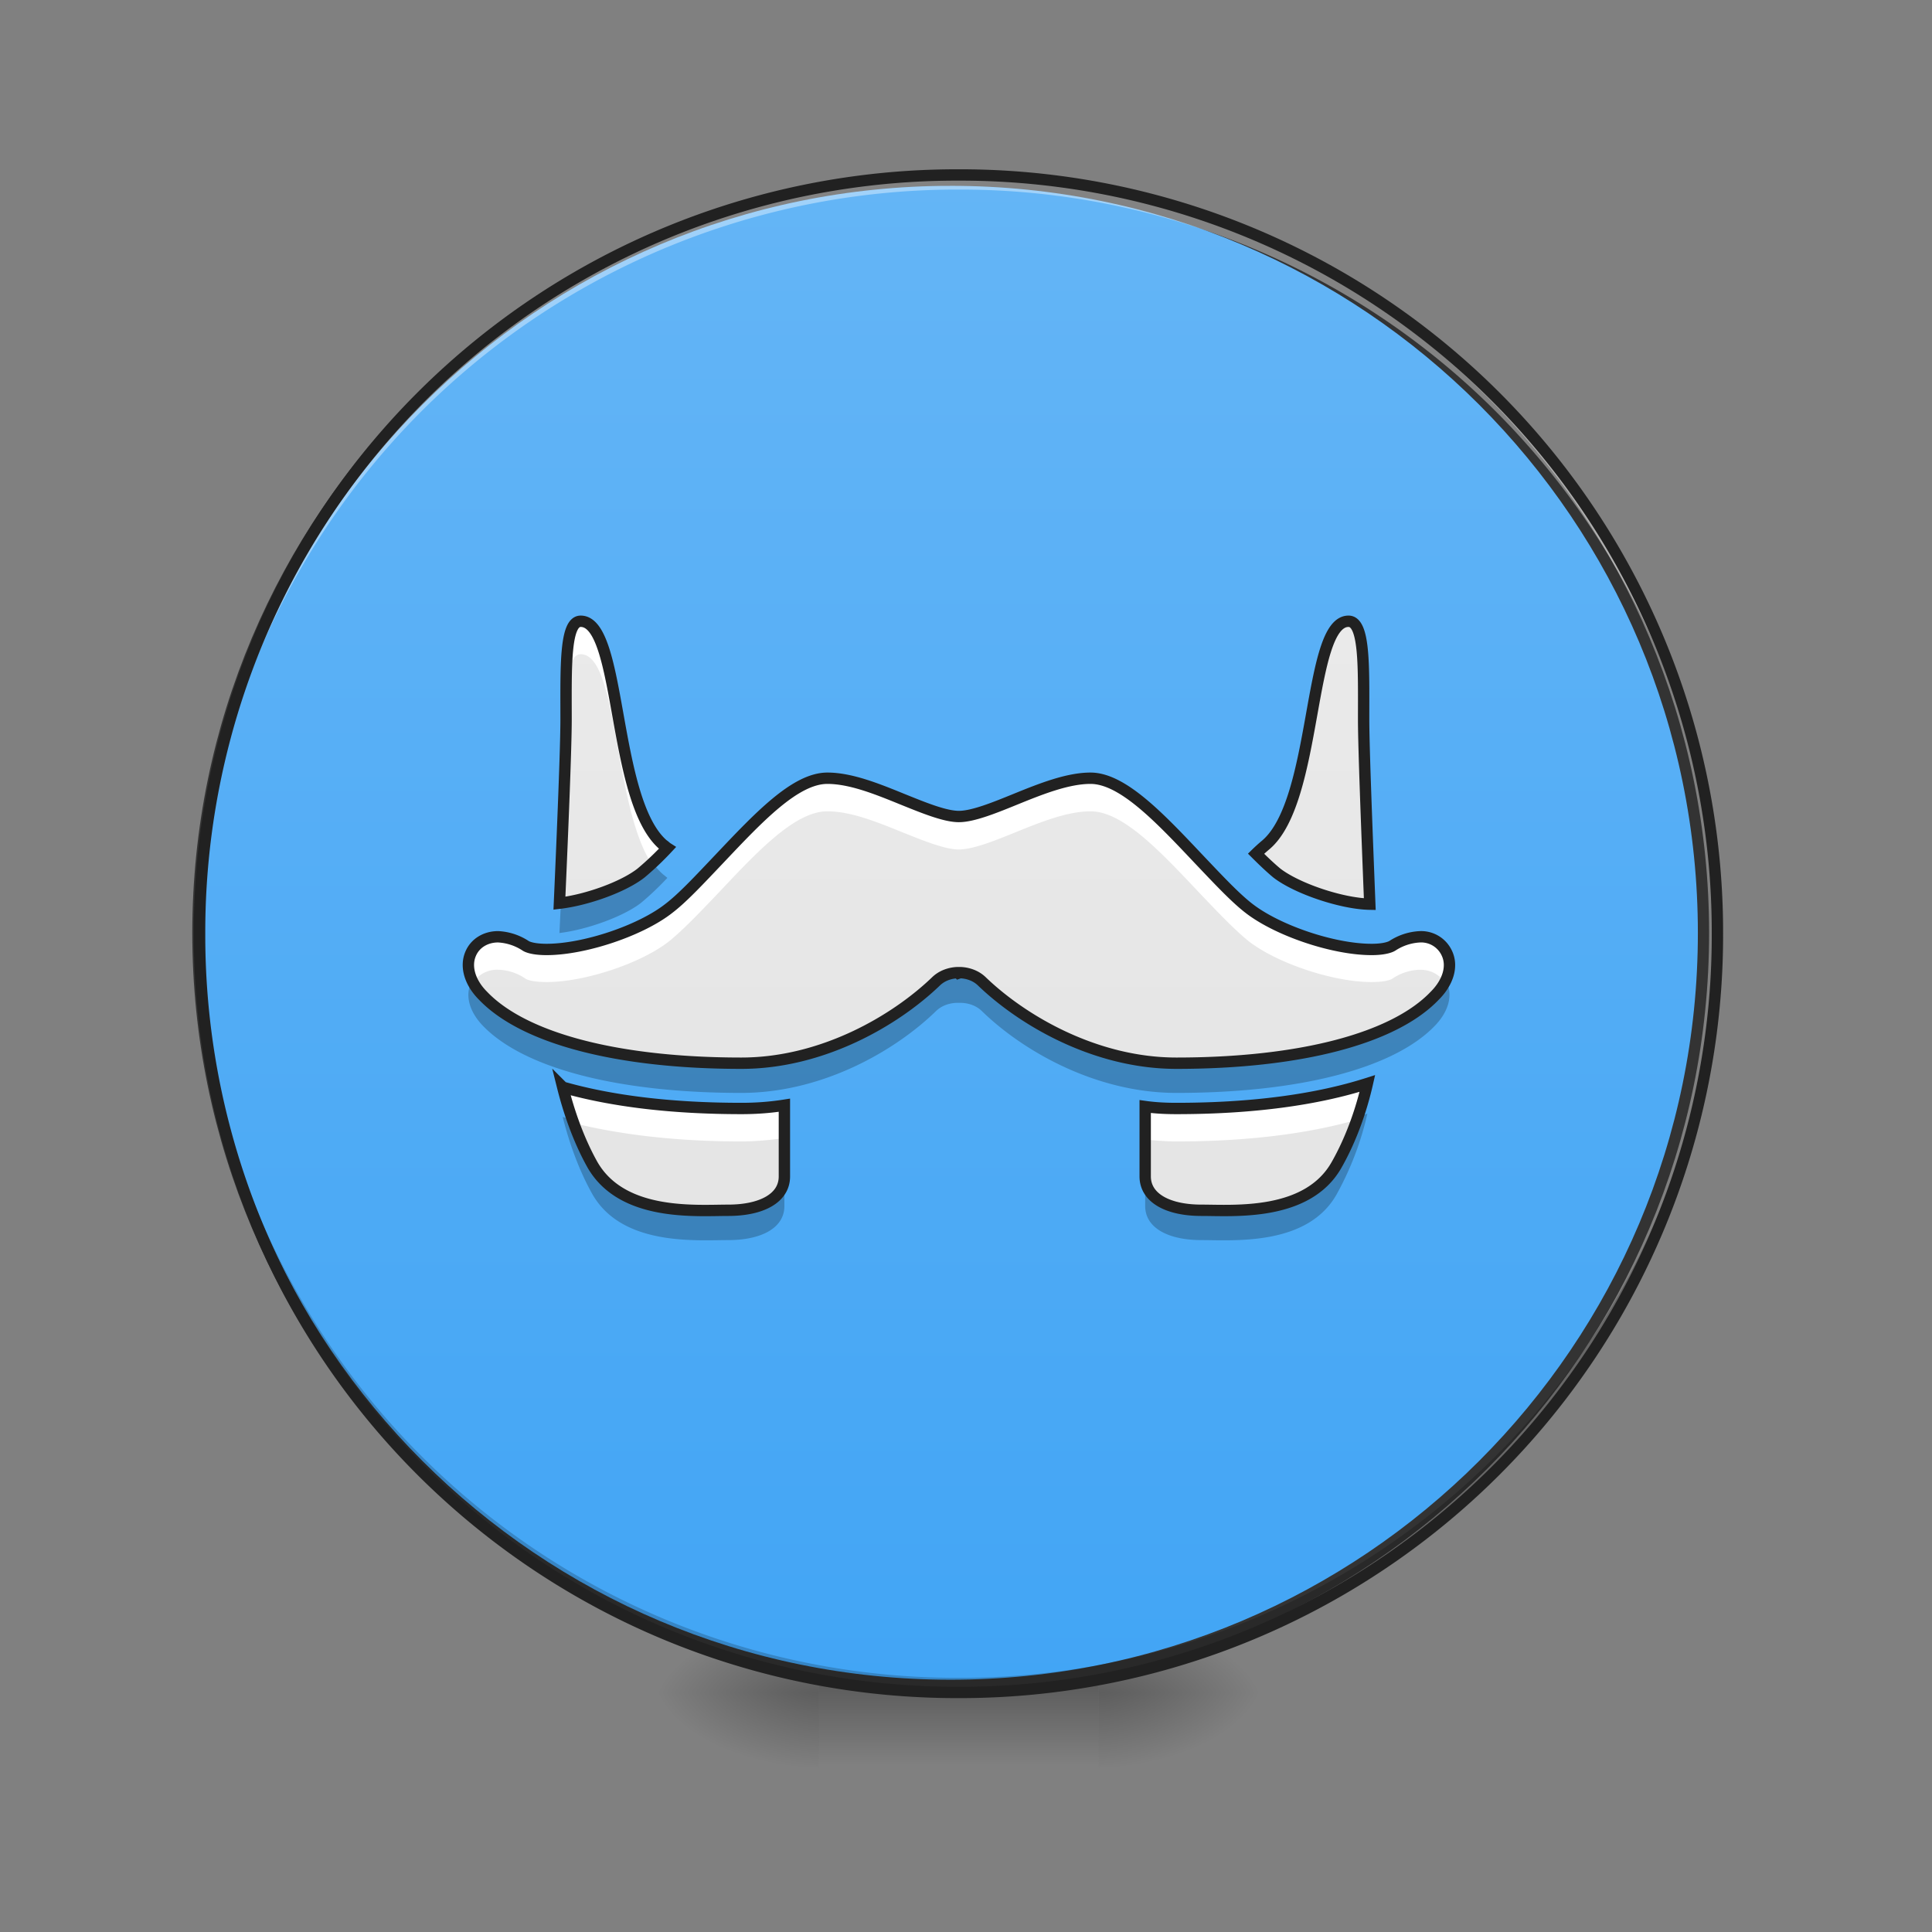 <svg xmlns="http://www.w3.org/2000/svg" width="16pt" height="16pt" viewBox="0 0 16 16"><rect x="0" y="0" width="16" height="16" fill="#808080" stroke="none"/><defs><radialGradient id="a" gradientUnits="userSpaceOnUse" cx="450.909" cy="189.579" fx="450.909" fy="189.579" r="21.167" gradientTransform="matrix(0 -.039 -.07 0 22.262 31.798)"><stop offset="0" stop-opacity=".314"/><stop offset=".222" stop-opacity=".275"/><stop offset="1" stop-opacity="0"/></radialGradient><radialGradient id="b" gradientUnits="userSpaceOnUse" cx="450.909" cy="189.579" fx="450.909" fy="189.579" r="21.167" gradientTransform="matrix(0 .039 .07 0 -6.385 -3.764)"><stop offset="0" stop-opacity=".314"/><stop offset=".222" stop-opacity=".275"/><stop offset="1" stop-opacity="0"/></radialGradient><radialGradient id="c" gradientUnits="userSpaceOnUse" cx="450.909" cy="189.579" fx="450.909" fy="189.579" r="21.167" gradientTransform="matrix(0 -.039 .07 0 -6.385 31.798)"><stop offset="0" stop-opacity=".314"/><stop offset=".222" stop-opacity=".275"/><stop offset="1" stop-opacity="0"/></radialGradient><radialGradient id="d" gradientUnits="userSpaceOnUse" cx="450.909" cy="189.579" fx="450.909" fy="189.579" r="21.167" gradientTransform="matrix(0 .039 -.07 0 22.262 -3.764)"><stop offset="0" stop-opacity=".314"/><stop offset=".222" stop-opacity=".275"/><stop offset="1" stop-opacity="0"/></radialGradient><linearGradient id="e" gradientUnits="userSpaceOnUse" x1="255.323" y1="233.5" x2="255.323" y2="254.667" gradientTransform="matrix(.007 0 0 .031 6.233 6.72)"><stop offset="0" stop-opacity=".275"/><stop offset="1" stop-opacity="0"/></linearGradient><linearGradient id="f" gradientUnits="userSpaceOnUse" x1="254" y1="-168.667" x2="254" y2="233.5"><stop offset="0" stop-color="#64b5f6"/><stop offset="1" stop-color="#42a5f5"/></linearGradient><linearGradient id="g" gradientUnits="userSpaceOnUse" x1="254" y1="233.5" x2="254" y2="-168.667" gradientTransform="matrix(.031 0 0 .031 0 6.72)"><stop offset="0" stop-color="#e0e0e0"/><stop offset="1" stop-color="#eee"/></linearGradient></defs><path d="M9.098 14.016h1.32v-.66h-1.32zm0 0" fill="url(#a)"/><path d="M6.781 14.016H5.457v.664h1.324zm0 0" fill="url(#b)"/><path d="M6.781 14.016H5.457v-.66h1.324zm0 0" fill="url(#c)"/><path d="M9.098 14.016h1.32v.664h-1.32zm0 0" fill="url(#d)"/><path d="M6.781 13.852h2.317v.828H6.78zm0 0" fill="url(#e)"/><path d="M253.976-168.63c111.114 0 201.106 89.992 201.106 201.106 0 110.99-89.992 200.981-201.106 200.981-110.99 0-201.106-89.991-201.106-200.98 0-111.115 90.116-201.106 201.106-201.106zm0 0" transform="matrix(.031 0 0 .031 0 6.72)" fill="url(#f)" stroke-width="3" stroke-linecap="round" stroke="#333"/><path d="M7.938 14.016a6.27 6.27 0 0 1-6.286-6.282v-.062a6.273 6.273 0 0 0 6.285 6.223 6.27 6.27 0 0 0 6.286-6.223v.062a6.27 6.27 0 0 1-6.286 6.282zm0 0" fill-opacity=".196"/><path d="M7.938 1.45a6.27 6.27 0 0 0-6.286 6.284v.059A6.273 6.273 0 0 1 7.937 1.57a6.27 6.27 0 0 1 6.286 6.223v-.059A6.27 6.27 0 0 0 7.937 1.45zm0 0" fill="#fff" fill-opacity=".392"/><path d="M7.938 1.402a6.318 6.318 0 0 0-6.333 6.332 6.318 6.318 0 0 0 6.332 6.329 6.318 6.318 0 0 0 6.333-6.329 6.318 6.318 0 0 0-6.332-6.332zm0 .094a6.223 6.223 0 0 1 6.238 6.238 6.222 6.222 0 0 1-6.239 6.235A6.222 6.222 0 0 1 1.7 7.734a6.223 6.223 0 0 1 6.239-6.238zm0 0" fill="#212121"/><path d="M4.809 5.145c-.133 0-.122.386-.122.812 0 .23-.027.914-.054 1.523.23-.027.531-.136.676-.25a2.44 2.44 0 0 0 .218-.207c-.011-.007-.023-.02-.035-.027-.426-.367-.34-1.851-.683-1.851zm6.359 0c-.34 0-.254 1.484-.684 1.851a1.408 1.408 0 0 0-.082.074c.067.067.125.121.172.16.168.13.54.254.77.258-.024-.613-.051-1.3-.051-1.531 0-.426.012-.812-.125-.812zm-4.316 1.3c-.266 0-.57.325-.895.668-.156.164-.3.32-.418.41-.234.184-.7.34-1.012.34-.117 0-.164-.023-.175-.031a.456.456 0 0 0-.227-.074c-.105 0-.191.054-.227.14-.046.106-.007.239.102.348.34.356 1.121.559 2.14.559.669 0 1.274-.352 1.614-.68.07-.066.16-.07.18-.07l.003.004.012-.004c.02 0 .11.004.18.07.34.328.945.68 1.613.68 1.02 0 1.801-.203 2.14-.559.11-.11.15-.242.102-.348a.234.234 0 0 0-.222-.14.457.457 0 0 0-.23.074c-.012.008-.06.031-.173.031-.316 0-.777-.156-1.015-.34-.117-.09-.262-.246-.418-.41-.324-.343-.63-.668-.895-.668-.187 0-.406.086-.617.172-.172.07-.355.145-.473.145-.117 0-.296-.074-.472-.145-.211-.086-.426-.172-.617-.172zm4.472 2.528c-.426.136-.96.207-1.582.207-.086 0-.172-.004-.258-.016v.578c0 .184.196.281.465.281.27 0 .88.051 1.121-.378.125-.22.207-.465.254-.672zm-6.664.03c.05.2.13.434.246.642.246.43.856.378 1.125.378.27 0 .465-.097.465-.28v-.59c-.121.019-.238.027-.355.027-.57 0-1.07-.059-1.48-.176zm0 0" fill="url(#g)"/><path d="M4.688 5.934v0zm.718 1.21l-.097.086c-.145.11-.438.22-.664.25l-.012.247c.23-.028.531-.137.676-.25a2.44 2.44 0 0 0 .218-.207c-.011-.008-.023-.02-.035-.028a.53.53 0 0 1-.086-.097zm2.528.91c-.02 0-.11.005-.18.071-.34.328-.945.68-1.613.68-1.02 0-1.801-.203-2.141-.559a.438.438 0 0 1-.09-.125l-.012.024c-.046.109-.007.238.102.351.34.352 1.121.555 2.14.555.669 0 1.274-.348 1.614-.68.07-.066.16-.066.18-.066h.015c.02 0 .11 0 .18.066.34.332.945.68 1.613.68 1.02 0 1.801-.203 2.14-.555.11-.113.15-.246.102-.351l-.011-.024a.438.438 0 0 1-.09.125c-.34.356-1.121.559-2.14.559-.669 0-1.274-.352-1.614-.68a.274.274 0 0 0-.18-.07l-.011.004zm3.39 1.169l-.074.023c-.047.133-.105.27-.18.399-.242.43-.851.378-1.12.378-.27 0-.466-.097-.466-.28v.245c0 .184.196.282.465.282.27 0 .88.05 1.121-.38a2.53 2.53 0 0 0 .254-.667zM4.66 9.25c.05.2.13.434.246.64.246.43.856.38 1.125.38.27 0 .465-.098.465-.282v-.246c0 .184-.195.281-.465.281s-.879.051-1.125-.378a2.854 2.854 0 0 1-.168-.372 1.971 1.971 0 0 0-.078-.023zm0 0" fill-opacity=".235"/><path d="M4.809 5.145c-.133 0-.122.382-.122.808.004-.305.02-.535.122-.535.312 0 .27 1.246.586 1.734.043-.039.085-.082.132-.129-.011-.007-.023-.02-.035-.027-.426-.367-.34-1.851-.683-1.851zm-.122.851c-.003.258-.027.906-.054 1.484h.012c.023-.53.043-1.054.043-1.25v-.234zm2.165.45c-.266 0-.57.324-.895.667-.156.164-.3.32-.418.41-.234.184-.7.34-1.012.34-.117 0-.164-.023-.175-.031a.456.456 0 0 0-.227-.074c-.105 0-.191.054-.227.14a.273.273 0 0 0 .02.239.238.238 0 0 1 .207-.106.42.42 0 0 1 .227.074c.011.008.058.028.175.028.313 0 .778-.153 1.012-.336.117-.094.262-.246.418-.41.324-.344.629-.668.895-.668.191 0 .406.086.617.172.176.07.355.144.472.144.118 0 .301-.074.473-.144.211-.086.43-.172.617-.172.266 0 .57.324.895.668.156.164.3.316.418.41.238.183.699.336 1.015.336.114 0 .16-.02.172-.028a.422.422 0 0 1 .23-.074c.087 0 .16.04.204.106a.274.274 0 0 0 .02-.239.234.234 0 0 0-.223-.14.457.457 0 0 0-.23.074c-.012.008-.06.031-.173.031-.316 0-.777-.156-1.015-.34-.117-.09-.262-.246-.418-.41-.324-.343-.63-.668-.895-.668-.187 0-.406.086-.617.172-.172.07-.355.145-.473.145-.117 0-.296-.074-.472-.145-.211-.086-.426-.172-.617-.172zm4.472 2.527c-.426.136-.96.207-1.582.207-.086 0-.172-.004-.258-.016v.274c.086.007.172.015.258.015.578 0 1.086-.062 1.496-.18.04-.105.067-.207.086-.3zm-6.664.03c.024.095.055.196.09.298.39.097.86.152 1.39.152.118 0 .235-.012.356-.027v-.274c-.121.02-.238.028-.355.028-.57 0-1.07-.059-1.48-.176zm0 0" fill="#fff" fill-opacity=".987"/><path d="M4.809 5.145c-.133 0-.121.386-.121.812 0 .23-.028.914-.055 1.523.23-.027.531-.136.676-.25a2.44 2.44 0 0 0 .218-.207c-.011-.007-.023-.02-.035-.027-.426-.367-.34-1.851-.683-1.851zm6.359 0c-.34 0-.254 1.484-.684 1.851a1.408 1.408 0 0 0-.082.074c.067.067.125.121.172.16.168.13.54.254.77.258-.024-.613-.051-1.3-.051-1.531 0-.426.012-.812-.125-.812zm-4.316 1.3c-.266 0-.57.325-.895.668-.156.164-.3.32-.418.41-.234.184-.7.34-1.012.34-.117 0-.164-.023-.175-.031a.456.456 0 0 0-.227-.074c-.105 0-.191.055-.227.14-.046.106-.007.239.102.348.34.356 1.121.559 2.14.559.669 0 1.274-.352 1.614-.68.07-.066.16-.07.18-.07l.004.004.011-.004c.02 0 .11.004.18.07.34.328.945.68 1.613.68 1.02 0 1.801-.203 2.14-.559.11-.11.15-.242.102-.348a.234.234 0 0 0-.222-.14.457.457 0 0 0-.23.074c-.012.008-.06.031-.173.031-.316 0-.777-.156-1.015-.34-.117-.09-.262-.246-.418-.41-.324-.343-.63-.668-.895-.668-.187 0-.406.086-.617.172-.172.07-.355.145-.473.145-.117 0-.296-.074-.472-.145-.211-.086-.426-.172-.617-.172zm4.472 2.528c-.426.136-.96.207-1.582.207-.086 0-.172-.004-.258-.016v.578c0 .184.196.281.465.281.27 0 .88.051 1.121-.378.125-.22.207-.465.254-.672zm-6.664.03c.05.2.13.435.246.642.246.43.856.378 1.125.378.27 0 .465-.097.465-.28v-.59c-.121.019-.238.027-.355.027-.57 0-1.07-.059-1.48-.176zm0 0" fill="none" stroke-width=".094" stroke="#212121"/></svg>